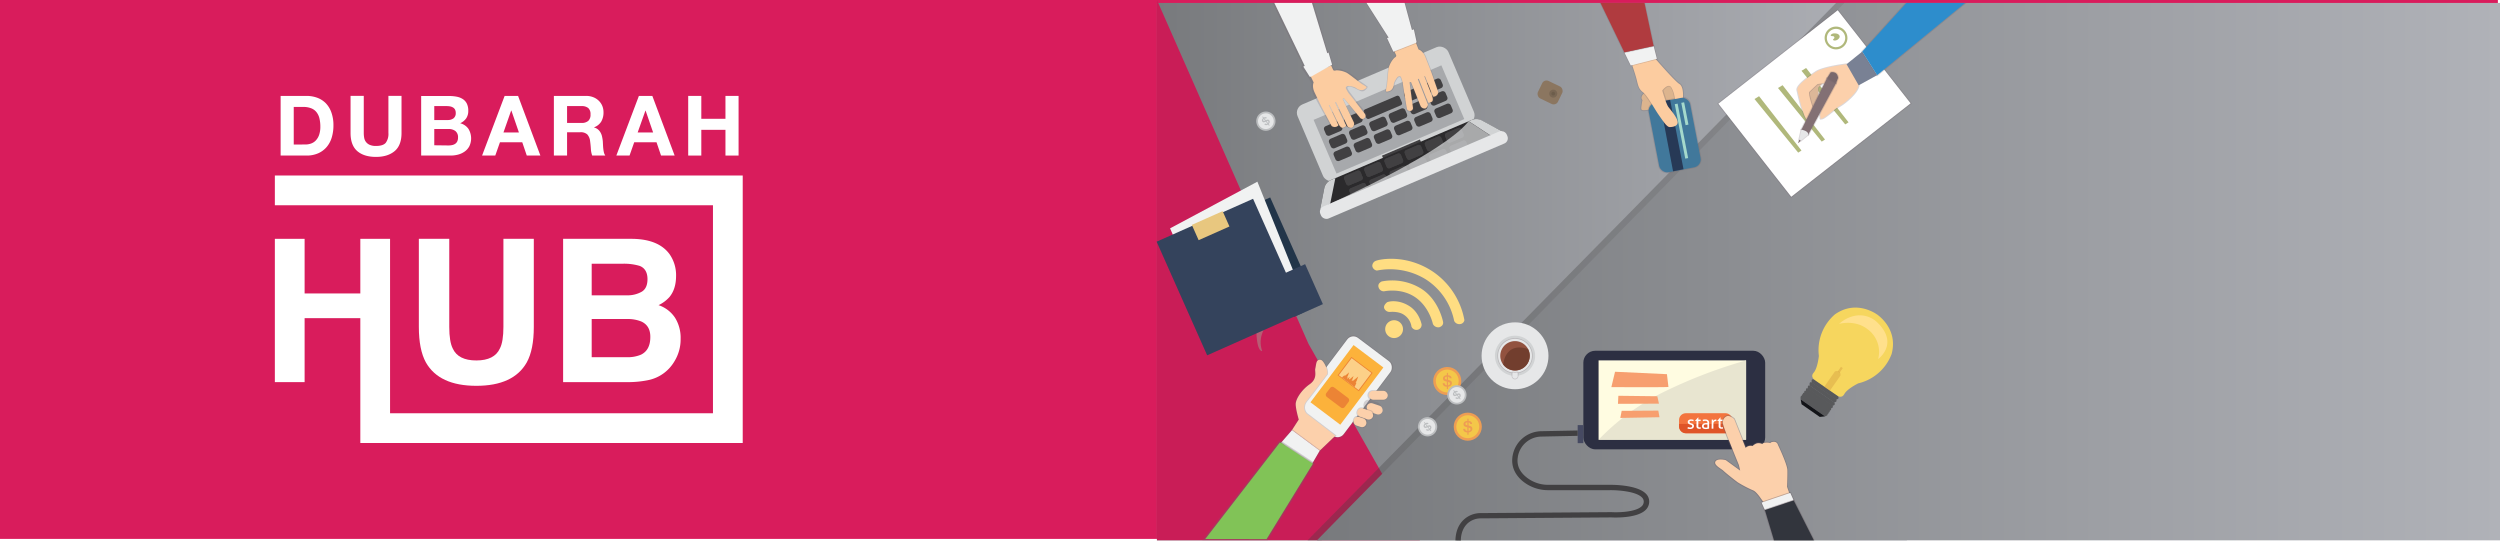 <svg xmlns="http://www.w3.org/2000/svg" xmlns:xlink="http://www.w3.org/1999/xlink" viewBox="0 0 1212.37 262.13"><defs><style>.cls-1{mask:url(#mask);filter:url(#luminosity-noclip-5);}.cls-14,.cls-16,.cls-19,.cls-2,.cls-20,.cls-26,.cls-28,.cls-30,.cls-31,.cls-33,.cls-4,.cls-44,.cls-45,.cls-47,.cls-48,.cls-49,.cls-50,.cls-52,.cls-53,.cls-54,.cls-55,.cls-56,.cls-57,.cls-58,.cls-59,.cls-6,.cls-60,.cls-64,.cls-67,.cls-72,.cls-74,.cls-75,.cls-76,.cls-8,.cls-80,.cls-82,.cls-83,.cls-87,.cls-88,.cls-92,.cls-93,.cls-95,.cls-96,.cls-99{mix-blend-mode:multiply;}.cls-2{fill:url(#linear-gradient);}.cls-3{mask:url(#mask-2);filter:url(#luminosity-noclip-6);}.cls-4{fill:url(#linear-gradient-2);}.cls-5{mask:url(#mask-3);filter:url(#luminosity-noclip-7);}.cls-6{fill:url(#linear-gradient-3);}.cls-7{mask:url(#mask-4);filter:url(#luminosity-noclip-8);}.cls-8{fill:url(#linear-gradient-4);}.cls-9{isolation:isolate;}.cls-10{fill:#d91c5c;}.cls-11{fill:#fff;}.cls-12{fill:url(#linear-gradient-5);}.cls-13{fill:#c91d57;}.cls-14,.cls-68{fill:#414042;}.cls-14{opacity:0.33;}.cls-15{fill:url(#linear-gradient-6);}.cls-16{fill:#a69c8f;opacity:0.51;}.cls-17{fill:#a69580;opacity:0.58;}.cls-18{mask:url(#mask-5);}.cls-19,.cls-26,.cls-28,.cls-30{opacity:0.53;}.cls-19{fill:url(#linear-gradient-7);}.cls-20,.cls-31,.cls-33,.cls-44,.cls-45,.cls-47,.cls-48,.cls-49,.cls-50,.cls-52,.cls-53,.cls-54,.cls-55,.cls-56,.cls-57,.cls-58,.cls-59,.cls-60,.cls-64,.cls-67,.cls-72,.cls-74,.cls-75,.cls-76,.cls-80,.cls-82,.cls-83,.cls-87,.cls-88,.cls-92,.cls-93,.cls-95,.cls-96,.cls-99{opacity:0.25;}.cls-20{fill:url(#linear-gradient-8);}.cls-21{fill:#f1f2f2;}.cls-22{fill:#fcb23b;}.cls-23{fill:#ec8435;}.cls-24{fill:#fcd088;}.cls-25{mask:url(#mask-6);}.cls-26{fill:url(#linear-gradient-9);}.cls-27{mask:url(#mask-7);}.cls-28{fill:url(#linear-gradient-10);}.cls-29{mask:url(#mask-8);}.cls-30{fill:url(#linear-gradient-11);}.cls-31{fill:url(#linear-gradient-12);}.cls-32{fill:#b0b87b;}.cls-33{fill:url(#linear-gradient-13);}.cls-34{fill:#dcb798;}.cls-35{fill:#2c2f42;}.cls-36{fill:#fffce1;}.cls-37{fill:#f79f6f;}.cls-38{fill:#e8e5d0;}.cls-39{fill:#f3743e;}.cls-40{fill:#df5427;}.cls-41{fill:#223549;}.cls-42{fill:#34435c;}.cls-43{fill:#e8c77f;}.cls-44{fill:url(#linear-gradient-14);}.cls-45{fill:url(#linear-gradient-15);}.cls-46{fill:#fcd0ab;}.cls-47{fill:url(#linear-gradient-16);}.cls-48{fill:url(#linear-gradient-17);}.cls-49{fill:url(#linear-gradient-18);}.cls-50{fill:url(#linear-gradient-19);}.cls-51{fill:#32353d;}.cls-52{fill:url(#linear-gradient-20);}.cls-53{fill:url(#linear-gradient-21);}.cls-54{fill:url(#linear-gradient-22);}.cls-55{fill:url(#linear-gradient-23);}.cls-56{fill:url(#linear-gradient-24);}.cls-57{fill:url(#linear-gradient-25);}.cls-58{fill:url(#linear-gradient-26);}.cls-59{fill:url(#linear-gradient-27);}.cls-60{fill:url(#linear-gradient-28);}.cls-61{fill:#81c357;}.cls-62,.cls-71{fill:#e6e7e8;}.cls-63{fill:#d1d3d4;}.cls-64{fill:url(#linear-gradient-29);}.cls-65{fill:#92523f;}.cls-66{fill:#723e2e;}.cls-67{fill:url(#linear-gradient-30);}.cls-69{fill:#2b2a2c;}.cls-70{fill:#a7a9ac;}.cls-71{opacity:0.67;mix-blend-mode:soft-light;}.cls-72{fill:url(#linear-gradient-31);}.cls-73{fill:#fccca0;}.cls-74{fill:url(#linear-gradient-32);}.cls-75{fill:url(#linear-gradient-33);}.cls-76{fill:url(#linear-gradient-34);}.cls-77{fill:#ee9d53;}.cls-78{fill:#f4c749;}.cls-79{fill:#bcbec0;}.cls-80{fill:url(#linear-gradient-35);}.cls-81{fill:#dcb48e;}.cls-82{fill:url(#linear-gradient-36);}.cls-83{fill:url(#linear-gradient-37);}.cls-84{fill:#41789b;}.cls-85{fill:#273956;}.cls-86{fill:#a5d9cc;}.cls-87{fill:url(#linear-gradient-38);}.cls-88{fill:url(#linear-gradient-39);}.cls-89{fill:#b03b3f;}.cls-90{fill:#ffdd82;}.cls-91{fill:#464a62;}.cls-92{fill:url(#linear-gradient-40);}.cls-93{fill:url(#linear-gradient-41);}.cls-94{fill:#837074;}.cls-95{fill:url(#linear-gradient-42);}.cls-96{fill:url(#linear-gradient-43);}.cls-97{fill:#79686c;}.cls-98{fill:#798194;}.cls-99{fill:url(#linear-gradient-44);}.cls-100{fill:#2d8dcc;}.cls-101{fill:#8b7660;}.cls-102{fill:#796754;}.cls-103{fill:#6d5d4b;}.cls-104{fill:#f6d65e;}.cls-105{fill:#58595b;}.cls-106{opacity:0.38;}.cls-107{fill:#d0953c;}.cls-108{fill:#131418;}.cls-109{fill:#ffe08c;}.cls-110{filter:url(#luminosity-noclip-4);}.cls-111{filter:url(#luminosity-noclip-3);}.cls-112{filter:url(#luminosity-noclip-2);}.cls-113{filter:url(#luminosity-noclip);}</style><filter id="luminosity-noclip" x="585.1" y="-8037.67" width="71.28" height="32766" filterUnits="userSpaceOnUse" color-interpolation-filters="sRGB"><feFlood flood-color="#fff" result="bg"/><feBlend in="SourceGraphic" in2="bg"/></filter><mask id="mask" x="585.1" y="-8037.67" width="71.28" height="32766" maskUnits="userSpaceOnUse"><g class="cls-113"/></mask><linearGradient id="linear-gradient" x1="627.24" y1="178.99" x2="618.68" y2="160.06" gradientUnits="userSpaceOnUse"><stop offset="0"/><stop offset="1" stop-color="#fff"/></linearGradient><filter id="luminosity-noclip-2" x="767.84" y="-8037.67" width="105.55" height="32766" filterUnits="userSpaceOnUse" color-interpolation-filters="sRGB"><feFlood flood-color="#fff" result="bg"/><feBlend in="SourceGraphic" in2="bg"/></filter><mask id="mask-2" x="767.84" y="-8037.67" width="105.55" height="32766" maskUnits="userSpaceOnUse"><g class="cls-112"/></mask><linearGradient id="linear-gradient-2" x1="821.9" y1="233.17" x2="812.62" y2="187.38" xlink:href="#linear-gradient"/><filter id="luminosity-noclip-3" x="645.99" y="-8037.67" width="96.16" height="32766" filterUnits="userSpaceOnUse" color-interpolation-filters="sRGB"><feFlood flood-color="#fff" result="bg"/><feBlend in="SourceGraphic" in2="bg"/></filter><mask id="mask-3" x="645.99" y="-8037.67" width="96.16" height="32766" maskUnits="userSpaceOnUse"><g class="cls-111"/></mask><linearGradient id="linear-gradient-3" x1="697.29" y1="112.03" x2="677.6" y2="62.51" xlink:href="#linear-gradient"/><filter id="luminosity-noclip-4" x="722.65" y="-8037.67" width="40.15" height="32766" filterUnits="userSpaceOnUse" color-interpolation-filters="sRGB"><feFlood flood-color="#fff" result="bg"/><feBlend in="SourceGraphic" in2="bg"/></filter><mask id="mask-4" x="722.65" y="-8037.67" width="40.15" height="32766" maskUnits="userSpaceOnUse"><g class="cls-110"/></mask><linearGradient id="linear-gradient-4" x1="749.22" y1="197.27" x2="739.33" y2="175.39" xlink:href="#linear-gradient"/><linearGradient id="linear-gradient-5" x1="561.05" y1="131.72" x2="924.76" y2="131.72" gradientUnits="userSpaceOnUse"><stop offset="0" stop-color="#787a7d"/><stop offset="1" stop-color="#b0b2b8"/></linearGradient><linearGradient id="linear-gradient-6" x1="638.64" y1="131.72" x2="1212.37" y2="131.72" xlink:href="#linear-gradient-5"/><filter id="luminosity-noclip-5" x="585.1" y="147.27" width="71.28" height="36.31" filterUnits="userSpaceOnUse" color-interpolation-filters="sRGB"><feFlood flood-color="#fff" result="bg"/><feBlend in="SourceGraphic" in2="bg"/></filter><mask id="mask-5" x="585.1" y="147.27" width="71.28" height="36.31" maskUnits="userSpaceOnUse"><g class="cls-1"><polygon class="cls-2" points="585.1 172.21 611.81 183.58 656.38 157.03 641.2 147.27 585.1 172.21"/></g></mask><linearGradient id="linear-gradient-7" x1="627.24" y1="178.99" x2="618.68" y2="160.06" gradientUnits="userSpaceOnUse"><stop offset="0" stop-color="#71636d"/><stop offset="1" stop-color="#6c5e65"/></linearGradient><linearGradient id="linear-gradient-8" x1="629.38" y1="187.57" x2="675.61" y2="187.57" xlink:href="#linear-gradient-7"/><filter id="luminosity-noclip-6" x="767.84" y="210.89" width="105.55" height="30.3" filterUnits="userSpaceOnUse" color-interpolation-filters="sRGB"><feFlood flood-color="#fff" result="bg"/><feBlend in="SourceGraphic" in2="bg"/></filter><mask id="mask-6" x="767.84" y="210.89" width="105.55" height="30.3" maskUnits="userSpaceOnUse"><g class="cls-3"><polygon class="cls-4" points="767.84 213.74 792.02 241.19 873.4 240.03 852.84 210.89 767.84 213.74"/></g></mask><linearGradient id="linear-gradient-9" x1="821.9" y1="233.17" x2="812.62" y2="187.38" xlink:href="#linear-gradient-7"/><filter id="luminosity-noclip-7" x="645.99" y="55.31" width="96.16" height="73.81" filterUnits="userSpaceOnUse" color-interpolation-filters="sRGB"><feFlood flood-color="#fff" result="bg"/><feBlend in="SourceGraphic" in2="bg"/></filter><mask id="mask-7" x="645.99" y="55.31" width="96.16" height="73.81" maskUnits="userSpaceOnUse"><g class="cls-5"><polygon class="cls-6" points="645.99 100.74 652.59 129.12 742.14 95.33 706.91 55.31 645.99 100.74"/></g></mask><linearGradient id="linear-gradient-10" x1="697.29" y1="112.03" x2="677.6" y2="62.51" xlink:href="#linear-gradient-7"/><filter id="luminosity-noclip-8" x="722.65" y="167.08" width="40.15" height="31.76" filterUnits="userSpaceOnUse" color-interpolation-filters="sRGB"><feFlood flood-color="#fff" result="bg"/><feBlend in="SourceGraphic" in2="bg"/></filter><mask id="mask-8" x="722.65" y="167.08" width="40.15" height="31.76" maskUnits="userSpaceOnUse"><g class="cls-7"><polygon class="cls-8" points="722.65 183.38 739.64 198.84 762.8 182.41 749.98 167.08 722.65 183.38"/></g></mask><linearGradient id="linear-gradient-11" x1="749.22" y1="197.27" x2="739.33" y2="175.39" xlink:href="#linear-gradient-7"/><linearGradient id="linear-gradient-12" x1="832.7" y1="50.21" x2="927.13" y2="50.21" gradientTransform="translate(1541.79 632.18) rotate(-141.94)" xlink:href="#linear-gradient-7"/><linearGradient id="linear-gradient-13" x1="875.41" y1="47.04" x2="884.57" y2="47.04" xlink:href="#linear-gradient-7"/><linearGradient id="linear-gradient-14" x1="831.29" y1="223.26" x2="868.63" y2="223.26" xlink:href="#linear-gradient-7"/><linearGradient id="linear-gradient-15" x1="831.21" y1="223.27" x2="868.74" y2="223.27" xlink:href="#linear-gradient-7"/><linearGradient id="linear-gradient-16" x1="853.8" y1="243.2" x2="870.33" y2="243.2" xlink:href="#linear-gradient-7"/><linearGradient id="linear-gradient-17" x1="853.68" y1="243.2" x2="870.45" y2="243.2" xlink:href="#linear-gradient-7"/><linearGradient id="linear-gradient-18" x1="855.47" y1="252.16" x2="880.02" y2="252.16" xlink:href="#linear-gradient-7"/><linearGradient id="linear-gradient-19" x1="855.36" y1="252.11" x2="880.02" y2="252.11" xlink:href="#linear-gradient-7"/><linearGradient id="linear-gradient-20" x1="626.11" y1="196.54" x2="648.15" y2="196.54" xlink:href="#linear-gradient-7"/><linearGradient id="linear-gradient-21" x1="663.45" y1="191.68" x2="673.35" y2="191.68" xlink:href="#linear-gradient-7"/><linearGradient id="linear-gradient-22" x1="661.19" y1="196.97" x2="669.75" y2="196.97" xlink:href="#linear-gradient-7"/><linearGradient id="linear-gradient-23" x1="657.78" y1="200.68" x2="666.34" y2="200.68" xlink:href="#linear-gradient-7"/><linearGradient id="linear-gradient-24" x1="655.94" y1="204.61" x2="663.11" y2="204.61" xlink:href="#linear-gradient-7"/><linearGradient id="linear-gradient-25" x1="620.74" y1="217.36" x2="640.47" y2="217.36" xlink:href="#linear-gradient-7"/><linearGradient id="linear-gradient-26" x1="629.75" y1="31.57" x2="619.77" y2="-17.74" xlink:href="#linear-gradient-7"/><linearGradient id="linear-gradient-27" x1="582.99" y1="237.98" x2="637.74" y2="237.98" xlink:href="#linear-gradient-7"/><linearGradient id="linear-gradient-28" x1="583.77" y1="238.08" x2="637.15" y2="238.08" xlink:href="#linear-gradient-7"/><linearGradient id="linear-gradient-29" x1="726.15" y1="172.54" x2="743.28" y2="172.54" xlink:href="#linear-gradient-7"/><linearGradient id="linear-gradient-30" x1="733.05" y1="182.07" x2="736.37" y2="182.07" xlink:href="#linear-gradient-7"/><linearGradient id="linear-gradient-31" x1="649.65" y1="39.97" x2="637.09" y2="-22.05" xlink:href="#linear-gradient-7"/><linearGradient id="linear-gradient-32" x1="671.74" y1="36.97" x2="697.84" y2="36.97" xlink:href="#linear-gradient-7"/><linearGradient id="linear-gradient-33" x1="672.15" y1="19.66" x2="687.36" y2="19.66" xlink:href="#linear-gradient-7"/><linearGradient id="linear-gradient-34" x1="662.27" y1="10.68" x2="685.56" y2="10.68" xlink:href="#linear-gradient-7"/><linearGradient id="linear-gradient-35" x1="795.48" y1="46.65" x2="814.37" y2="46.65" xlink:href="#linear-gradient-7"/><linearGradient id="linear-gradient-36" x1="789.81" y1="44.59" x2="816.62" y2="44.59" xlink:href="#linear-gradient-7"/><linearGradient id="linear-gradient-37" x1="799.07" y1="65.48" x2="825.19" y2="65.48" xlink:href="#linear-gradient-7"/><linearGradient id="linear-gradient-38" x1="787.22" y1="27.04" x2="803.92" y2="27.04" xlink:href="#linear-gradient-7"/><linearGradient id="linear-gradient-39" x1="775.75" y1="13.6" x2="802.33" y2="13.6" xlink:href="#linear-gradient-7"/><linearGradient id="linear-gradient-40" x1="871.13" y1="44.57" x2="901.87" y2="44.57" xlink:href="#linear-gradient-7"/><linearGradient id="linear-gradient-41" x1="873.08" y1="51.68" x2="890.88" y2="51.68" xlink:href="#linear-gradient-7"/><linearGradient id="linear-gradient-42" x1="872.01" y1="65.61" x2="877.36" y2="65.61" xlink:href="#linear-gradient-7"/><linearGradient id="linear-gradient-43" x1="885.43" y1="37.76" x2="891.83" y2="37.76" xlink:href="#linear-gradient-7"/><linearGradient id="linear-gradient-44" x1="902.54" y1="19.25" x2="953.72" y2="19.25" xlink:href="#linear-gradient-7"/></defs><title>Asset 2</title><g class="cls-9"><g id="Layer_2" data-name="Layer 2"><g id="Layer_1-2" data-name="Layer 1"><rect class="cls-10" width="1211.34" height="261.34"/><path class="cls-11" d="M324.64,144.06q3.21-3.87,3.22-10.23a17.73,17.73,0,0,0-3.19-10.61q-5.31-7.22-18-7.4H273.08v69.49h31.31a48.08,48.08,0,0,0,9.82-.94,19.13,19.13,0,0,0,12.77-9,20.34,20.34,0,0,0,3.09-11.08,18.42,18.42,0,0,0-2.7-10.18,15.48,15.48,0,0,0-8-6.13A16.69,16.69,0,0,0,324.64,144.06Zm-37.7-16.17h15.11a26.32,26.32,0,0,1,8.22,1.08c2.48,1,3.73,3.18,3.73,6.41,0,2.93-.94,5-2.83,6.11a13.92,13.92,0,0,1-7.34,1.72H286.94ZM310.84,172a16.46,16.46,0,0,1-7,1.22H286.94V154.71H304a17.57,17.57,0,0,1,6.94,1.18c3,1.35,4.43,3.84,4.43,7.45Q315.41,169.76,310.84,172Z"/><path class="cls-11" d="M203.12,115.82v42.71q0,11.08,3.43,17.26Q213,187.1,231,187.1t24.43-11.31q3.44-6.18,3.44-17.26V115.82H244.13V158.5q0,7.16-1.69,10.45Q239.8,174.8,231,174.8T219.56,169q-1.68-3.28-1.69-10.45V115.82Z"/><polygon class="cls-11" points="133.29 85.11 133.29 99.54 345.75 99.54 345.75 200.41 189.16 200.41 189.16 115.82 174.74 115.82 174.74 142.31 147.72 142.31 147.72 115.82 133.29 115.82 133.29 185.31 147.72 185.31 147.72 154.29 174.74 154.29 174.74 201.78 174.74 201.78 174.74 214.83 345.75 214.83 360.18 214.83 360.18 99.54 360.18 90.13 360.18 85.11 133.29 85.11"/><path class="cls-11" d="M154.34,74.32a11.45,11.45,0,0,0,4.1-3.06,12.78,12.78,0,0,0,2.45-4.62,20,20,0,0,0,.81-5.83,18.08,18.08,0,0,0-1-6.28A12.45,12.45,0,0,0,158,50.07a11.35,11.35,0,0,0-4.17-2.67,15,15,0,0,0-5.21-.89H136.09V75.44h12.48A13.72,13.72,0,0,0,154.34,74.32Zm-11.89-4.23V51.86H147a10.19,10.19,0,0,1,3.95.67,6,6,0,0,1,2.57,1.92,7.8,7.8,0,0,1,1.4,3,17,17,0,0,1,.43,4,12,12,0,0,1-.61,4,7.45,7.45,0,0,1-1.62,2.69,5.86,5.86,0,0,1-2.31,1.48,8.15,8.15,0,0,1-2.68.45Z"/><path class="cls-11" d="M182.36,76.09c3.86,0,6.89-1,9.08-2.86s3.28-4.82,3.28-8.73v-18h-6.36v18a7.2,7.2,0,0,1-1.3,4.76q-1.29,1.51-4.7,1.52a7.26,7.26,0,0,1-3.1-.55,4.5,4.5,0,0,1-2.65-3.42,12.72,12.72,0,0,1-.2-2.31v-18H170v18q0,5.91,3.23,8.75C175.41,75.14,178.45,76.09,182.36,76.09Z"/><path class="cls-11" d="M222.05,75a9.94,9.94,0,0,0,3.28-1.5,7.32,7.32,0,0,0,2.29-2.61,8.84,8.84,0,0,0-.47-8.43,6.9,6.9,0,0,0-4-2.69,7.19,7.19,0,0,0,2.94-2.39,6.37,6.37,0,0,0,1-3.65,7.81,7.81,0,0,0-.66-3.4,5.58,5.58,0,0,0-1.89-2.21,8.12,8.12,0,0,0-2.92-1.2,18.18,18.18,0,0,0-3.76-.36H204.24V75.44h14A14.54,14.54,0,0,0,222.05,75ZM210.6,51.45h6a9.72,9.72,0,0,1,1.64.14,4.31,4.31,0,0,1,1.4.51,2.69,2.69,0,0,1,1,1,3.4,3.4,0,0,1,.37,1.66,3.07,3.07,0,0,1-1.1,2.64,4.57,4.57,0,0,1-2.79.81H210.6Zm0,19V62.55h6.93a5.36,5.36,0,0,1,3.32,1,3.76,3.76,0,0,1,1.26,3.19,4.08,4.08,0,0,1-.38,1.86,3.05,3.05,0,0,1-1,1.15,4.19,4.19,0,0,1-1.5.61,8.53,8.53,0,0,1-1.78.18Z"/><path class="cls-11" d="M242.45,69h10.82l2.19,6.44h6.6L251.24,46.51h-6.52L233.78,75.44h6.4Zm5.43-15.36H248l3.65,10.61h-7.5Z"/><path class="cls-11" d="M275,64.13h6.36a4.69,4.69,0,0,1,3.44,1.06,5.78,5.78,0,0,1,1.38,3.32c.16,1.16.28,2.38.36,3.65a11.21,11.21,0,0,0,.65,3.28h6.36a4.48,4.48,0,0,1-.67-1.48,14.68,14.68,0,0,1-.32-1.84c-.07-.65-.11-1.29-.14-1.91s-.06-1.16-.08-1.62A18.32,18.32,0,0,0,292,66.4a6.79,6.79,0,0,0-.71-2,5.36,5.36,0,0,0-1.25-1.58,4.87,4.87,0,0,0-1.95-1v-.08a6.79,6.79,0,0,0,3.51-2.83,8.79,8.79,0,0,0,1.07-4.42,8.14,8.14,0,0,0-.58-3.1,7.5,7.5,0,0,0-1.71-2.53,7.87,7.87,0,0,0-2.67-1.72,9.3,9.3,0,0,0-3.51-.63h-15.6V75.44H275Zm0-12.68h7a4.92,4.92,0,0,1,3.28.95,3.87,3.87,0,0,1,1.09,3.06,4,4,0,0,1-1.09,3.16,4.81,4.81,0,0,1-3.28,1h-7Z"/><path class="cls-11" d="M307.56,69h10.82l2.19,6.44h6.6L316.35,46.51h-6.52L298.89,75.44h6.4ZM313,53.64h.08l3.65,10.61h-7.5Z"/><polygon class="cls-11" points="340.1 62.96 351.81 62.96 351.81 75.44 358.17 75.44 358.17 46.51 351.81 46.51 351.81 57.61 340.1 57.61 340.1 46.51 333.74 46.51 333.74 75.44 340.1 75.44 340.1 62.96"/><rect class="cls-12" x="561.05" y="1.41" width="363.71" height="260.63"/><path class="cls-13" d="M688.55,262H561.05V0l73.51,166.76.19.33,12.34,21.78v0l1.43,2.51,7,12.32L656.8,206h0Z"/><polygon class="cls-14" points="890.41 1.41 634.05 262.09 640.87 262.04 897.38 1.41 890.41 1.41"/><polygon class="cls-15" points="638.64 262.04 894.46 1.41 1212.37 1.41 1212.37 262.04 638.64 262.04"/><path class="cls-16" d="M615,139.11s-5.81,9.53-5.72,20.7,2.83,10.43,2.83,10.43a12.28,12.28,0,0,1,0-8.54c1.66-5.07,5.15-9.7,5.29-14.19A16.53,16.53,0,0,0,615,139.11Z"/><path class="cls-17" d="M581.5,138.78s-3.06,2.58-1.25,8.17,4.57,9,3.89,12.75c0,0,3.11-4.92,2.42-9.68S581.45,140.6,581.5,138.78Z"/><g class="cls-18"><polygon class="cls-19" points="585.1 172.21 611.81 183.58 656.38 157.03 641.2 147.27 585.1 172.21"/></g><path class="cls-20" d="M648.75,212.55a3.51,3.51,0,0,1-2.14-.71l-15.81-11.9a3.53,3.53,0,0,1-1.38-2.35,3.58,3.58,0,0,1,.68-2.65L653.39,164a3.56,3.56,0,0,1,2.85-1.42,3.52,3.52,0,0,1,2.14.72l15.81,11.9a3.56,3.56,0,0,1,.71,5l-23.29,30.95A3.61,3.61,0,0,1,648.75,212.55Z"/><rect class="cls-21" x="639.38" y="164.98" width="26.23" height="45.17" rx="3.71" ry="3.71" transform="translate(243.97 -354.69) rotate(36.97)"/><rect class="cls-22" x="644.16" y="169.27" width="18.09" height="34.74" transform="translate(243.55 -355.3) rotate(36.97)"/><rect class="cls-23" x="643.01" y="189.83" width="11.2" height="5.81" rx="1.28" ry="1.28" transform="translate(246.3 -351.31) rotate(36.97)"/><rect class="cls-23" x="651.58" y="174.95" width="11.14" height="12.89" transform="translate(117.03 597.35) rotate(-53.03)"/><rect class="cls-24" x="651.97" y="175.4" width="10.35" height="11.98" transform="translate(117.03 597.35) rotate(-53.03)"/><polygon class="cls-23" points="658.68 182.59 656.21 184.62 655.64 184.54 655.54 184.63 655.43 184.57 655.77 184.12 656.42 182.36 654.51 183.93 654.13 183.87 654.14 183.86 654.56 182.73 653.33 183.73 653.27 183.72 653.57 183.03 653.26 182.85 653.61 182.38 654.27 180.56 652.3 182.19 651.84 182.12 650.74 183.05 652.37 184.27 652.37 184.27 653.01 184.76 653.01 184.76 653.34 185 653.68 185.26 653.68 185.26 655.05 186.3 655.05 186.3 656.91 187.69 657.8 185.67 657.4 185.45 657.85 184.87 658.68 182.59"/><g class="cls-25"><polygon class="cls-26" points="767.84 213.74 792.02 241.19 873.4 240.03 852.84 210.89 767.84 213.74"/></g><g class="cls-27"><polygon class="cls-28" points="645.99 100.74 652.59 129.12 742.14 95.33 706.91 55.31 645.99 100.74"/></g><g class="cls-29"><polygon class="cls-30" points="722.65 183.38 739.64 198.84 762.8 182.41 749.98 167.08 722.65 183.38"/></g><rect class="cls-31" x="842.73" y="21.11" width="74.37" height="58.2" transform="translate(1603.7 -452.69) rotate(141.94)"/><rect class="cls-11" x="851.25" y="13.46" width="57.33" height="73.5" transform="translate(377.01 -673.57) rotate(51.94)"/><polygon class="cls-32" points="872.03 74.02 850.83 48.02 853.06 46.65 873.63 73 872.03 74.02"/><polygon class="cls-32" points="883.44 68.68 862.23 42.68 864.46 41.31 885.03 67.67 883.44 68.68"/><polygon class="cls-32" points="894.84 60.33 873.63 34.33 875.87 32.97 896.44 59.32 894.84 60.33"/><path class="cls-33" d="M879.86,55.34c-1.14,0-4-7.81-4.05-7.88-.44-1.23-.51-2.06-.24-2.52a.69.69,0,0,1,.17-.2,19.21,19.21,0,0,1,.91-3.84c.31-1,.49-1.43,1-1.43a1.07,1.07,0,0,1,.31.06,1.12,1.12,0,0,0,.41.07,2.63,2.63,0,0,0,1.17-.37,4.14,4.14,0,0,1,2-.5,5,5,0,0,1,2.83,1l.28.23-.24.27c-.31.35-1.86,2.1-2.18,2.33a8,8,0,0,0,0,2.06l.05,1.32a19.57,19.57,0,0,0,.35,2.76,8.06,8.06,0,0,1,.06,4,3.59,3.59,0,0,1-2.66,2.65Z"/><path class="cls-34" d="M879.89,55a3.28,3.28,0,0,0,2.38-2.41c.63-2.13-.32-3.92-.43-6.67s-.2-3.44.1-3.67S884.07,40,884.07,40a4.22,4.22,0,0,0-4.4-.42c-2.32,1.23-1.91-.91-2.7,1.47a18.64,18.64,0,0,0-.9,3.94s-.74.12.07,2.39S879.33,55.18,879.89,55Z"/><rect class="cls-35" x="767.84" y="170.1" width="88.18" height="47.8" rx="5.77" ry="5.77"/><rect class="cls-36" x="775.23" y="174.77" width="71.53" height="38.47"/><path class="cls-37" d="M781.42,187.74s27.68.13,27.69-.09-.73-6.19-.73-6.19l-25.17-1.18Z"/><path class="cls-38" d="M775.23,213.24a114.74,114.74,0,0,1,31.27-23,237.4,237.4,0,0,1,40.26-15.45v38.47Z"/><polygon class="cls-37" points="784.82 191.93 784.63 195.84 804.5 195.75 803.72 192.16 784.82 191.93"/><polygon class="cls-37" points="786.43 199.23 785.76 202.68 804.77 202.33 804.19 199.12 786.43 199.23"/><rect class="cls-39" x="814.25" y="200.39" width="25.91" height="9.7" rx="3.29" ry="3.29"/><path class="cls-40" d="M840.17,205.6v1.2a3.29,3.29,0,0,1-3.29,3.3H817.55a3.3,3.3,0,0,1-3.3-3.3v-1.2Z"/><path class="cls-11" d="M818.55,207.09a2.63,2.63,0,0,0,.52.15,2.57,2.57,0,0,0,.55.06,2.33,2.33,0,0,0,.38,0,1.34,1.34,0,0,0,.32-.13.63.63,0,0,0,.21-.22.45.45,0,0,0,.09-.28.58.58,0,0,0-.07-.28.52.52,0,0,0-.17-.19,1,1,0,0,0-.25-.13l-.31-.11-.3-.11a2.16,2.16,0,0,1-.8-.47,1,1,0,0,1-.25-.7,1.16,1.16,0,0,1,.41-.93,1.9,1.9,0,0,1,1.23-.35,3,3,0,0,1,.67.07,3.47,3.47,0,0,1,.56.15,2,2,0,0,1-.06.34,2,2,0,0,1-.12.32l-.45-.13a2.62,2.62,0,0,0-.57-.07,1.25,1.25,0,0,0-.56.12.38.38,0,0,0-.25.39.49.49,0,0,0,.06.25.55.55,0,0,0,.16.18,1.36,1.36,0,0,0,.24.13l.29.1.38.13a2.27,2.27,0,0,1,.39.16,1.34,1.34,0,0,1,.32.24,1.23,1.23,0,0,1,.22.35,1.34,1.34,0,0,1,.08.48,1.28,1.28,0,0,1-.13.59,1.44,1.44,0,0,1-.37.45,1.6,1.6,0,0,1-.57.28,2.45,2.45,0,0,1-.74.11,3.91,3.91,0,0,1-.73-.06,4.91,4.91,0,0,1-.58-.15,2.49,2.49,0,0,1,.08-.35C818.46,207.32,818.51,207.21,818.55,207.09Z"/><path class="cls-11" d="M822.72,204.15h-.67l0-.12,1.49-1.66h.07v1.1h1.12a1.51,1.51,0,0,1,0,.32V204l0,.18h-1.12v2a4.51,4.51,0,0,0,0,.58.86.86,0,0,0,.1.33.33.33,0,0,0,.2.15,1,1,0,0,0,.32,0,1.18,1.18,0,0,0,.27,0l.23-.05a1.55,1.55,0,0,1,.08.36c0,.12,0,.22,0,.32a1.93,1.93,0,0,1-.36.06,2.68,2.68,0,0,1-.41,0,1.44,1.44,0,0,1-1-.3,1.26,1.26,0,0,1-.35-1Z"/><path class="cls-11" d="M828,205a.85.85,0,0,0-.26-.71,1.22,1.22,0,0,0-.75-.2,3.45,3.45,0,0,0-.57.05l-.51.12a1.32,1.32,0,0,1-.17-.68,5.65,5.65,0,0,1,.65-.15,5.59,5.59,0,0,1,.68,0,1.91,1.91,0,0,1,1.32.4,1.58,1.58,0,0,1,.45,1.25v2.77c-.21.05-.45.1-.74.14a5.14,5.14,0,0,1-.88.08,3.48,3.48,0,0,1-.76-.08,1.62,1.62,0,0,1-.58-.25,1.14,1.14,0,0,1-.37-.44,1.57,1.57,0,0,1-.13-.65,1.38,1.38,0,0,1,.15-.65,1.42,1.42,0,0,1,.41-.47,1.93,1.93,0,0,1,.6-.27,2.71,2.71,0,0,1,.71-.09h.45l.3,0Zm0,.83-.33,0-.34,0a1.4,1.4,0,0,0-.81.2.67.67,0,0,0-.28.6.78.78,0,0,0,.09.41.66.66,0,0,0,.24.23.8.8,0,0,0,.31.09l.33,0,.41,0,.38-.07Z"/><path class="cls-11" d="M830.11,203.47a1.13,1.13,0,0,1,.18,0h.37l.18,0c0,.08,0,.2,0,.34s0,.26,0,.35a1.75,1.75,0,0,1,.48-.5,1.25,1.25,0,0,1,.77-.22h.14l.12,0a.76.76,0,0,1,0,.16,1.09,1.09,0,0,1,0,.18,1.7,1.7,0,0,1,0,.22l0,.21h-.26a1.63,1.63,0,0,0-.45.06.89.89,0,0,0-.38.23,1.23,1.23,0,0,0-.27.45,2.46,2.46,0,0,0-.09.73v2.2a1.46,1.46,0,0,1-.22,0h-.42a1.46,1.46,0,0,1-.22,0Z"/><path class="cls-11" d="M833.49,204.15h-.68l0-.12,1.48-1.66h.07v1.1h1.12a1,1,0,0,1,0,.32,1,1,0,0,1,0,.18.57.57,0,0,1,0,.18h-1.12v2a4.51,4.51,0,0,0,0,.58.85.85,0,0,0,.11.33.3.3,0,0,0,.2.15.9.9,0,0,0,.31,0,1.27,1.27,0,0,0,.28,0l.23-.05a1.53,1.53,0,0,1,.07.36c0,.12,0,.22,0,.32a2.2,2.2,0,0,1-.37.06,2.55,2.55,0,0,1-.4,0,1.43,1.43,0,0,1-1-.3,1.23,1.23,0,0,1-.35-1Z"/><polygon class="cls-41" points="631.33 130.29 615.98 95.75 607.47 99.54 623.65 138.34 630.81 137.06 631.33 130.29"/><path class="cls-21" d="M569.43,115.38l-2-4.64L609.76,88.1,630,138.35Z"/><rect class="cls-42" x="570.96" y="104.25" width="51.18" height="60.32" transform="translate(-3.17 253.89) rotate(-23.97)"/><rect class="cls-42" x="622.65" y="130.22" width="15.22" height="21.22" transform="translate(-2.87 268.14) rotate(-23.96)"/><rect class="cls-43" x="578.93" y="105.43" width="16.35" height="8.12" transform="translate(6.14 247.91) rotate(-23.97)"/><path class="cls-44" d="M855.52,244.9a21.26,21.26,0,0,0-1.35-2.14l-.44-.61c-.81-1.15-2.31-3.28-3.56-3.9l-1.41-.67a43.74,43.74,0,0,1-6.31-3.4,87,87,0,0,1-7.07-5.69,8.51,8.51,0,0,0-1.11-.81c-1.56-1.07-3.7-2.52-2.74-4.06.46-.76,1.42-1.14,2.83-1.14a10.65,10.65,0,0,1,2.56.34H837l6.32,4.58-.43-1.84c-.27-.64-7-17-7.68-19.79a3.64,3.64,0,0,1,1.89-4.2,1.88,1.88,0,0,1,.88-.21c1.5,0,3.16,1.59,3.22,1.65l.06.06,5.43,13.53a3.89,3.89,0,0,1,2.28-.74,3.45,3.45,0,0,1,.85.1,5.92,5.92,0,0,1,2.09-1.26,2.71,2.71,0,0,1,.88-.14,4.82,4.82,0,0,1,1.71.36,1.93,1.93,0,0,1,1-.5,6,6,0,0,1,1.29-.13,7.54,7.54,0,0,1,1.56.17,1.87,1.87,0,0,1,1.16-.5,4,4,0,0,1,.66-.06,2.24,2.24,0,0,1,2.3,1.7c.36.75,4.54,9.5,4.62,12.38.07,2.71-.13,7.42-.16,8l1.71,4.88-13,4.24Z"/><path class="cls-45" d="M855.44,244.94a20.79,20.79,0,0,0-1.33-2.13c-.11-.13-.26-.35-.45-.61-.75-1.06-2.3-3.26-3.53-3.87-.37-.19-.85-.41-1.4-.67a43.49,43.49,0,0,1-6.33-3.41,89.5,89.5,0,0,1-7.09-5.7,8.87,8.87,0,0,0-1.08-.8c-1.51-1-3.78-2.56-2.78-4.18q.74-1.17,2.91-1.17a11.72,11.72,0,0,1,2.58.33l.08,0,6.15,4.46-.38-1.62c-.26-.63-7-17-7.67-19.79a3.68,3.68,0,0,1,1.94-4.3,1.85,1.85,0,0,1,.91-.21c1.53,0,3.21,1.6,3.29,1.67l.06.07,5.4,13.44a4,4,0,0,1,2.24-.69,4.18,4.18,0,0,1,.83.09,5.93,5.93,0,0,1,2.08-1.24,2.63,2.63,0,0,1,.91-.14,5.19,5.19,0,0,1,1.69.33,2.21,2.21,0,0,1,1-.48,7,7,0,0,1,1.31-.13,6.9,6.9,0,0,1,1.53.17,2,2,0,0,1,1.18-.49,3.32,3.32,0,0,1,.67-.07,2.32,2.32,0,0,1,2.38,1.76c.39.81,4.55,9.52,4.63,12.41.07,2.69-.13,7.34-.16,8l1.73,4.94-13.12,4.29Z"/><path class="cls-46" d="M846.53,217.17,841,203.27s-2.26-2.18-3.71-1.37a3.25,3.25,0,0,0-1.7,3.8c.65,2.75,7.68,19.8,7.68,19.8l.64,2.74-7-5.09s-4-1.05-5,.65,2.91,3.55,3.8,4.44,4.77,4,7,5.66a59.6,59.6,0,0,0,7.68,4c1.61.81,3.55,3.88,4.12,4.61a22.6,22.6,0,0,1,1.37,2.18l12.37-4-1.62-4.61s.24-5.17.16-8.08-4.6-12.28-4.6-12.28-.33-1.79-2.57-1.41c-1.17.21-1,.58-1,.58a6.56,6.56,0,0,0-3-.12,1.44,1.44,0,0,0-1,.57A4,4,0,0,0,852,215a5.24,5.24,0,0,0-2.09,1.31A3.54,3.54,0,0,0,846.53,217.17Z"/><polygon class="cls-47" points="853.8 243.53 854.96 243.13 868.37 238.59 870.33 242.92 855.71 247.81 853.8 243.53"/><polygon class="cls-48" points="853.68 243.49 854.93 243.05 868.42 238.48 870.45 242.97 855.66 247.91 853.68 243.49"/><polygon class="cls-21" points="855.07 243.46 868.19 239.02 869.85 242.71 855.9 247.38 854.27 243.74 855.07 243.46"/><polygon class="cls-49" points="859.93 262.04 855.47 247.16 870.03 242.28 880.02 262.04 859.93 262.04"/><polygon class="cls-50" points="859.93 262.04 855.36 247.1 870.07 242.18 880.02 262.04 859.93 262.04"/><polygon class="cls-51" points="855.9 247.38 860.3 262.04 879.63 262.04 869.85 242.71 855.9 247.38"/><path class="cls-52" d="M626.11,208.65l3.38-5.23A36.8,36.8,0,0,1,628,196c0-2.8,3.1-7.24,6.91-9.92,2.88-2,2.7-4.31,2.58-6a5,5,0,0,1,0-1.34c.09-.38.15-.81.22-1.23a6.21,6.21,0,0,1,.82-2.76,1.79,1.79,0,0,1,1.41-.67,2.34,2.34,0,0,1,1.45.55c.83.67,3,4.23,2.58,6.73v.09l0,.07c-.07.09-7,9.42-9.85,12.92-2.64,3.24-.32,5.75-.22,5.86l14.27,10.92L640,219Z"/><path class="cls-46" d="M643.67,181.33c.36-2.35-1.71-5.8-2.46-6.41a1.65,1.65,0,0,0-2.37.07c-.61.75-.68,2.54-1,3.85s1.25,4.72-2.72,7.51-6.76,7.17-6.76,9.64,1.48,7.48,1.48,7.48l-3.29,5.1,13.43,10,7.6-7.27-14-10.7s-2.67-2.79.2-6.32S643.67,181.33,643.67,181.33Z"/><path class="cls-53" d="M666,194.2a2.52,2.52,0,1,1,0-5h4.86a2.52,2.52,0,0,1,0,5Z"/><rect class="cls-46" x="663.8" y="189.51" width="9.2" height="4.34" rx="2.17" ry="2.17"/><path class="cls-54" d="M667.28,200.11a2.11,2.11,0,0,1-.75-.13l-3.72-1.25a2.34,2.34,0,0,1-1.37-1.19,2.37,2.37,0,0,1-.13-1.81l.1-.28a2.37,2.37,0,0,1,2.25-1.62,2.11,2.11,0,0,1,.75.13l3.72,1.25a2.34,2.34,0,0,1,1.37,1.19,2.37,2.37,0,0,1,.12,1.81l-.09.28A2.38,2.38,0,0,1,667.28,200.11Z"/><rect class="cls-46" x="661.48" y="194.8" width="7.97" height="4.34" rx="2.17" ry="2.17" transform="matrix(0.95, 0.32, -0.32, 0.95, 97.48, -201.82)"/><path class="cls-55" d="M663.86,203.82a2.45,2.45,0,0,1-.75-.12l-3.72-1.25a2.4,2.4,0,0,1-1.36-1.2,2.37,2.37,0,0,1-.13-1.81l.1-.28a2.36,2.36,0,0,1,2.25-1.61,2.4,2.4,0,0,1,.75.12l3.72,1.25a2.36,2.36,0,0,1,1.49,3l-.09.28A2.38,2.38,0,0,1,663.86,203.82Z"/><rect class="cls-46" x="658.07" y="198.51" width="7.97" height="4.34" rx="2.17" ry="2.17" transform="translate(98.49 -200.54) rotate(18.59)"/><path class="cls-56" d="M660.71,207.55a2.25,2.25,0,0,1-.68-.11l-2.61-.88a2.17,2.17,0,0,1-1.36-2.75l.22-.66a2.17,2.17,0,0,1,2.06-1.48,2.37,2.37,0,0,1,.69.11l2.6.88A2.18,2.18,0,0,1,663,205.4l-.23.67A2.16,2.16,0,0,1,660.71,207.55Z"/><rect class="cls-46" x="656.33" y="202.44" width="6.39" height="4.34" rx="2.09" ry="2.09" transform="translate(99.62 -199.54) rotate(18.59)"/><polygon class="cls-57" points="620.74 214.76 626.53 208.1 640.47 218.44 635.7 226.62 620.74 214.76"/><polygon class="cls-21" points="626.58 208.57 621.24 214.71 635.6 226.09 640.01 218.53 626.58 208.57"/><path class="cls-58" d="M617.12,1.41l14.44,29.93-.62,1.46L634.71,38,636,40.4c-.58,1.7.57,5.05,2,7.55l1.06.36.45-1s-1.94-9.43-3.19-11.16a43.69,43.69,0,0,1-2.44-3.9l-.22-2.06L618.74,1.41Z"/><polygon class="cls-59" points="582.99 262.04 620.18 213.93 621.48 213.93 637.74 224.63 614.77 262.04 582.99 262.04"/><polygon class="cls-60" points="583.77 261.75 620.4 214.36 621.35 214.36 637.15 224.76 614.4 261.8 583.77 261.75"/><polygon class="cls-61" points="621.24 214.71 620.57 214.71 584.48 261.4 614.21 261.45 636.68 224.87 621.24 214.71"/><circle class="cls-62" cx="734.71" cy="172.54" r="16.22" transform="translate(93.19 570.06) rotate(-45)"/><circle class="cls-63" cx="734.71" cy="172.54" r="9.75"/><path class="cls-64" d="M734.71,181.11a8.57,8.57,0,1,1,8.57-8.57A8.58,8.58,0,0,1,734.71,181.11Z"/><circle class="cls-62" cx="734.71" cy="172.54" r="8.22" transform="translate(93.19 570.06) rotate(-45)"/><path class="cls-65" d="M741.84,172.54a7.14,7.14,0,1,1-.82-3.3A7,7,0,0,1,741.84,172.54Z"/><path class="cls-66" d="M741.84,172.54A7.13,7.13,0,0,1,729,176.76h0s.67-11.18,12-7.51A7,7,0,0,1,741.84,172.54Z"/><path class="cls-67" d="M734.71,184a1.66,1.66,0,0,1-1.66-1.66V181c0-.69.46-.76.66-.76a2.54,2.54,0,0,1,.45.06,2.51,2.51,0,0,0,.55.07,2.6,2.6,0,0,0,.56-.07,2.32,2.32,0,0,1,.44-.06c.2,0,.66.07.66.76v1.35A1.66,1.66,0,0,1,734.71,184Z"/><path class="cls-62" d="M734.71,183.61h0a1.31,1.31,0,0,1-1.31-1.31V181c0-.73.59-.28,1.31-.28h0c.72,0,1.32-.45,1.32.28v1.35A1.32,1.32,0,0,1,734.71,183.61Z"/><rect class="cls-63" x="632.26" y="35.18" width="79.5" height="40.23" rx="4.38" ry="4.38" transform="translate(32.18 268.06) rotate(-23.1)"/><rect class="cls-68" x="669.83" y="71.51" width="19.99" height="2.22" transform="translate(26.01 272.51) rotate(-23.1)"/><path class="cls-69" d="M728.93,64l-.38.72-87.14,37.17-.46-.14-.75-.22,2-10.16a5.64,5.64,0,0,1,3.35-4.12l67.94-29a6,6,0,0,1,5.18.24l9.6,5.16Z"/><path class="cls-68" d="M662.34,89.45l.91,2.14L655.35,95l-.91-2.16a1.18,1.18,0,0,1,.63-1.54l5.73-2.43A1.16,1.16,0,0,1,662.34,89.45Z"/><path class="cls-68" d="M659.79,83.43l1,2.43a1.2,1.2,0,0,1-.62,1.55l-5.74,2.42a1.17,1.17,0,0,1-1.54-.62l-1-2.43a1.2,1.2,0,0,1,.63-1.55l5.74-2.43A1.18,1.18,0,0,1,659.79,83.43Z"/><path class="cls-68" d="M672.13,85.31l.9,2.11-7.89,3.37-.9-2.13a1.17,1.17,0,0,1,.61-1.55l5.74-2.43A1.18,1.18,0,0,1,672.13,85.31Z"/><path class="cls-68" d="M669.57,79.28l1,2.43a1.17,1.17,0,0,1-.62,1.54l-5.74,2.44a1.19,1.19,0,0,1-1.55-.63l-1-2.43a1.17,1.17,0,0,1,.62-1.54L668,78.65A1.17,1.17,0,0,1,669.57,79.28Z"/><path class="cls-68" d="M681.93,81.15l.88,2.1-7.89,3.36L674,84.5a1.18,1.18,0,0,1,.62-1.54l5.74-2.43A1.2,1.2,0,0,1,681.93,81.15Z"/><path class="cls-68" d="M679.37,75.13l1,2.43a1.17,1.17,0,0,1-.61,1.55L674,81.54a1.18,1.18,0,0,1-1.54-.63l-1-2.43a1.19,1.19,0,0,1,.62-1.55l5.74-2.42A1.18,1.18,0,0,1,679.37,75.13Z"/><path class="cls-68" d="M691.38,77.14l.89,2.08-7.9,3.36-.89-2.09a1.18,1.18,0,0,1,.63-1.54l5.74-2.43A1.17,1.17,0,0,1,691.38,77.14Z"/><path class="cls-68" d="M689.16,71l1,2.44a1.18,1.18,0,0,1-.63,1.54l-5.73,2.43a1.17,1.17,0,0,1-1.54-.63l-1-2.43a1.18,1.18,0,0,1,.63-1.54l5.73-2.44A1.19,1.19,0,0,1,689.16,71Z"/><path class="cls-68" d="M701.18,73l.86,2.06-7.89,3.36-.88-2.06a1.18,1.18,0,0,1,.63-1.54l5.73-2.44A1.2,1.2,0,0,1,701.18,73Z"/><path class="cls-68" d="M698.94,66.84l1,2.42a1.2,1.2,0,0,1-.62,1.55l-5.74,2.43a1.19,1.19,0,0,1-1.55-.63l-1-2.43a1.19,1.19,0,0,1,.63-1.55l5.73-2.42A1.17,1.17,0,0,1,698.94,66.84Z"/><path class="cls-68" d="M711,68.84l.86,2-7.9,3.37-.86-2a1.18,1.18,0,0,1,.63-1.54l5.73-2.42A1.18,1.18,0,0,1,711,68.84Z"/><path class="cls-68" d="M708.73,62.68l1,2.44a1.18,1.18,0,0,1-.62,1.54l-5.73,2.43a1.19,1.19,0,0,1-1.55-.62l-1-2.44a1.18,1.18,0,0,1,.62-1.54l5.74-2.44A1.18,1.18,0,0,1,708.73,62.68Z"/><rect class="cls-70" x="639.89" y="43.79" width="67.36" height="28.33" transform="translate(31.26 268.89) rotate(-23.1)"/><rect class="cls-68" x="642.23" y="59.88" width="8.58" height="5" rx="1.35" ry="1.35" transform="translate(27.36 258.62) rotate(-23.1)"/><rect class="cls-68" x="652.01" y="55.71" width="8.58" height="5" rx="1.35" ry="1.35" transform="translate(29.78 262.13) rotate(-23.1)"/><rect class="cls-68" x="661.21" y="49.59" width="18.86" height="5" rx="1.04" ry="1.04" transform="translate(33.32 267.26) rotate(-23.1)"/><rect class="cls-68" x="681.18" y="43.26" width="8.58" height="5" rx="1.35" ry="1.35" transform="translate(36.99 272.57) rotate(-23.1)"/><rect class="cls-68" x="690.96" y="39.09" width="8.58" height="5" rx="1.35" ry="1.35" transform="translate(39.42 276.08) rotate(-23.1)"/><rect class="cls-68" x="644.63" y="65.97" width="8.58" height="5" rx="1.35" ry="1.35" transform="translate(25.16 260.06) rotate(-23.1)"/><rect class="cls-68" x="654.41" y="61.8" width="8.58" height="5" rx="1.35" ry="1.35" transform="translate(27.58 263.56) rotate(-23.1)"/><rect class="cls-68" x="664.19" y="57.63" width="8.58" height="5" rx="1.35" ry="1.35" transform="translate(30 267.07) rotate(-23.1)"/><rect class="cls-68" x="673.65" y="53.59" width="8.58" height="5" rx="1.35" ry="1.35" transform="translate(32.34 270.44) rotate(-23.1)"/><rect class="cls-68" x="683.43" y="49.42" width="8.58" height="5" rx="1.35" ry="1.35" transform="translate(34.76 273.95) rotate(-23.1)"/><rect class="cls-68" x="693.2" y="45.25" width="8.58" height="5" rx="1.35" ry="1.35" transform="translate(37.18 277.45) rotate(-23.1)"/><rect class="cls-68" x="646.88" y="72.13" width="8.58" height="5" rx="1.35" ry="1.35" transform="translate(22.92 261.43) rotate(-23.1)"/><rect class="cls-68" x="656.66" y="67.96" width="8.58" height="5" rx="1.35" ry="1.35" transform="translate(25.34 264.93) rotate(-23.1)"/><rect class="cls-68" x="666.43" y="63.78" width="8.58" height="5" rx="1.35" ry="1.35" transform="translate(27.76 268.43) rotate(-23.1)"/><rect class="cls-68" x="676.21" y="59.61" width="8.58" height="5" rx="1.35" ry="1.35" transform="translate(30.19 271.94) rotate(-23.1)"/><rect class="cls-68" x="685.99" y="55.44" width="8.58" height="5" rx="1.35" ry="1.35" transform="translate(32.6 275.43) rotate(-23.1)"/><rect class="cls-68" x="695.77" y="51.27" width="8.58" height="5" rx="1.35" ry="1.35" transform="translate(35.02 278.95) rotate(-23.1)"/><path class="cls-68" d="M711,68.84l.86,2-7.9,3.37-.86-2a1.18,1.18,0,0,1,.63-1.54l5.73-2.42A1.18,1.18,0,0,1,711,68.84Z"/><path class="cls-68" d="M701.18,73l.86,2.06-7.89,3.36-.88-2.06a1.18,1.18,0,0,1,.63-1.54l5.73-2.44A1.2,1.2,0,0,1,701.18,73Z"/><path class="cls-68" d="M691.38,77.14l.89,2.08-7.9,3.36-.89-2.09a1.18,1.18,0,0,1,.63-1.54l5.74-2.43A1.17,1.17,0,0,1,691.38,77.14Z"/><path class="cls-68" d="M681.93,81.15l.88,2.1-7.89,3.36L674,84.5a1.18,1.18,0,0,1,.62-1.54l5.74-2.43A1.2,1.2,0,0,1,681.93,81.15Z"/><path class="cls-68" d="M672.13,85.31l.9,2.11-7.89,3.37-.9-2.13a1.17,1.17,0,0,1,.61-1.55l5.74-2.43A1.18,1.18,0,0,1,672.13,85.31Z"/><path class="cls-68" d="M662.34,89.45l.91,2.14L655.35,95l-.91-2.16a1.18,1.18,0,0,1,.63-1.54l5.73-2.43A1.16,1.16,0,0,1,662.34,89.45Z"/><path class="cls-68" d="M708.73,62.68l1,2.44a1.18,1.18,0,0,1-.62,1.54l-5.73,2.43a1.19,1.19,0,0,1-1.55-.62l-1-2.44a1.18,1.18,0,0,1,.62-1.54l5.74-2.44A1.18,1.18,0,0,1,708.73,62.68Z"/><path class="cls-68" d="M698.94,66.84l1,2.42a1.2,1.2,0,0,1-.62,1.55l-5.74,2.43a1.19,1.19,0,0,1-1.55-.63l-1-2.43a1.19,1.19,0,0,1,.63-1.55l5.73-2.42A1.17,1.17,0,0,1,698.94,66.84Z"/><path class="cls-68" d="M689.16,71l1,2.44a1.18,1.18,0,0,1-.63,1.54l-5.73,2.43a1.17,1.17,0,0,1-1.54-.63l-1-2.43a1.18,1.18,0,0,1,.63-1.54l5.73-2.44A1.19,1.19,0,0,1,689.16,71Z"/><path class="cls-68" d="M679.37,75.13l1,2.43a1.17,1.17,0,0,1-.61,1.55L674,81.54a1.18,1.18,0,0,1-1.54-.63l-1-2.43a1.19,1.19,0,0,1,.62-1.55l5.74-2.42A1.18,1.18,0,0,1,679.37,75.13Z"/><path class="cls-68" d="M669.57,79.28l1,2.43a1.17,1.17,0,0,1-.62,1.54l-5.74,2.44a1.19,1.19,0,0,1-1.55-.63l-1-2.43a1.17,1.17,0,0,1,.62-1.54L668,78.65A1.17,1.17,0,0,1,669.57,79.28Z"/><path class="cls-68" d="M659.79,83.43l1,2.43a1.2,1.2,0,0,1-.62,1.55l-5.74,2.42a1.17,1.17,0,0,1-1.54-.62l-1-2.43a1.2,1.2,0,0,1,.63-1.55l5.74-2.43A1.18,1.18,0,0,1,659.79,83.43Z"/><path class="cls-63" d="M647.58,86.38l-2.49,12.36-4.14,3-.75-.22,2-10.16a5.64,5.64,0,0,1,3.35-4.12Z"/><path class="cls-63" d="M728.31,63.65a10.69,10.69,0,0,1-.86,1.52,3.56,3.56,0,0,1-1.13,1.17,3.34,3.34,0,0,1-1.7,0,9.05,9.05,0,0,1-1.37-.38l-11-7.18,1.33-.57a6,6,0,0,1,5.18.24Z"/><rect class="cls-62" x="636.55" y="81.71" width="98.23" height="6.35" rx="2.74" ry="2.74" transform="translate(21.66 275.79) rotate(-23.1)"/><path class="cls-71" d="M645.09,98.74s54.72-24.29,67.11-39.92l11,7.18s-30,14-77.72,33.78Z"/><path class="cls-72" d="M637,1.41l6.85,23.68.59-.23,2.06,6.85L646,32l1.25,1.74h.43a5.28,5.28,0,0,1,2.81-.21A23.18,23.18,0,0,1,659,39s4.37,2.85,4.26,3.17-1.51,2.74-3.36,2-5.16-2.83-6.13-2c0,0-.71,0-.11,1.12s5.43,7.33,5.43,7.33,3.77,4.38,3.59,4.94-.17,2.7-2.07,2.41a3.78,3.78,0,0,1-1.25-.56s-7.53-9.64-7.62-9.64a2.19,2.19,0,0,0-.47.26l5.6,11.46a2.26,2.26,0,0,1-.31,1.89c-.54,1-1.67,1.14-2.9.42l-.25-.25-5.62-11.89-.21.1,5.26,11s.17.44-.08.66a2.86,2.86,0,0,1-2.36.66,3.59,3.59,0,0,1-1-1.1L644.67,51l-.22.06,4.66,9.59a1.33,1.33,0,0,1-.77.84,2.8,2.8,0,0,1-2.77-.29C644.86,60.5,638.1,48,638.1,48l.77-.44,3.48-13.1L635.16,1.75Z"/><path class="cls-73" d="M635.57,36.88,637.06,40s-1,1.77.48,4.89L641,52.08s4.71,8.87,4.77,9a2.53,2.53,0,0,0,2.31.37c.9-.47,1.07-.59.86-1L644.4,51l.32-.08,4.49,9.4s1.09,2,2.14,1.57,1.69-.76,1.26-1.33a8.27,8.27,0,0,1-.84-1.81l-4.34-9.08.44-.18,5.74,12s1.55.81,2.23.29a2.23,2.23,0,0,0,.7-2.43L651.1,48l.62-.41,8,9.69a1.43,1.43,0,0,0,1.86.08,1.64,1.64,0,0,0,.5-1.86s-7.48-9.75-7.85-10a17.75,17.75,0,0,1-1.57-2.7c-.06-.13-.06-.63.63-1s3.53.25,4.35.91,2.51,1.43,3.85.67,1.47-1,.79-1.5a18.31,18.31,0,0,0-1.75-1.06c-1.11-.71-5.78-4.56-7.39-5.5A11.55,11.55,0,0,0,648,34.1c-.41.12-1.22.35-1.49-.21s-1-2.18-1-2.18l-10.41,5Z"/><polygon class="cls-21" points="646 31.38 644.26 25.46 632.05 32.31 635.16 37.21 635.73 37.21 646 31.38"/><polygon class="cls-21" points="633.3 33.12 617.98 1.41 636.23 1.41 643.89 26.59 633.3 33.12"/><path class="cls-74" d="M683.72,54.16A2,2,0,0,1,682,53l0,0v0c-.48-2.86-2.07-12.2-2-12.68a19,19,0,0,0-.9-2.82h0a.62.62,0,0,0-.38-.1,1.55,1.55,0,0,0-.39.06c-.53.16-2,2.48-2,3.49s-.65,3.05-2.36,3.6a5.09,5.09,0,0,1-1.35.31.74.74,0,0,1-.56-.22,1.12,1.12,0,0,1-.18-.89,3.89,3.89,0,0,1,.17-1,9.83,9.83,0,0,0,.24-1.08c.1-.52.22-1.91.35-3.38.19-2.21.4-4.7.65-5.79A11.26,11.26,0,0,1,676,27.76c.41-.26.82-.55.71-.82-.23-.58-.93-2.17-.93-2.17l-.15-.33,11.73-4.66-.31,1,1.18,2.95c.55.2,2.2,1,3.32,3.83L694.46,35c1.13,3.26,3.29,9.44,3.36,9.61s-.17.93-.23,1.05A2.44,2.44,0,0,1,696.31,47a3.42,3.42,0,0,1-1.07.28.5.5,0,0,1-.17,0c.17.79.27,2-.66,2.45a4.34,4.34,0,0,1-1.51.48,1.11,1.11,0,0,1-.34-.06l.26.64,0,.11c-.06.19-.55,1.91-1.58,2.08a2.07,2.07,0,0,1-.35,0,2.54,2.54,0,0,1-2.29-1.38L684,40.14l-.13,0,1.63,12.15A1.74,1.74,0,0,1,684,54.13Z"/><path class="cls-73" d="M686.66,20.8,687.93,24s2,.45,3.26,3.67l2.94,7.41s3.31,9.48,3.36,9.61a2.51,2.51,0,0,1-1.29,1.94c-1,.34-1.17.39-1.35-.07L691,36.87l-.27.18,3.84,9.68s.76,2.18-.3,2.64-1.71.72-1.84,0a8.47,8.47,0,0,0-.75-1.85L688,38.18l-.43.21,4.91,12.38s-.46,1.69-1.3,1.83a2.24,2.24,0,0,1-2.26-1.13c-.29-.75-4.65-11.73-4.65-11.73l-.72.17,1.67,12.46a1.44,1.44,0,0,1-1.2,1.42,1.67,1.67,0,0,1-1.72-.9s-2.06-12.12-2-12.59a17.35,17.35,0,0,0-.92-3c-.05-.13-.41-.48-1.18-.24s-2.22,2.75-2.29,3.8-.66,2.82-2.12,3.28-1.72.42-1.64-.43a19.16,19.16,0,0,1,.4-2c.24-1.3.59-7.34,1-9.16a11.39,11.39,0,0,1,2.65-4.51c.36-.22,1.09-.66.86-1.24s-1-2.18-1-2.18l10.73-4.26Z"/><polygon class="cls-75" points="672.15 18.23 685.91 13.78 687.36 20.49 686.87 21.09 675.53 25.53 672.15 18.23"/><polygon class="cls-76" points="662.27 1.41 681.52 1.41 685.57 16.33 674.1 19.95 662.27 1.41"/><polygon class="cls-21" points="674.25 19.54 662.68 1.41 681.16 1.41 685.14 16.1 674.25 19.54"/><polygon class="cls-21" points="675.71 25.09 672.63 18.44 685.65 14.23 686.98 20.4 686.66 20.8 675.71 25.09"/><circle class="cls-77" cx="701.84" cy="184.77" r="6.81"/><circle class="cls-78" cx="701.84" cy="184.77" r="5.55"/><path class="cls-77" d="M701.92,187.57q-2.19,0-2.31-1.74h1c0,.66.45,1,1.34,1a2.09,2.09,0,0,0,.53-.06,1,1,0,0,0,.38-.18,1,1,0,0,0,.23-.27.82.82,0,0,0,.08-.35.71.71,0,0,0-.06-.31.58.58,0,0,0-.23-.2,3.09,3.09,0,0,0-.48-.18l-.79-.22-.83-.23a2.17,2.17,0,0,1-.57-.29,1,1,0,0,1-.32-.42,1.41,1.41,0,0,1-.11-.62,1.25,1.25,0,0,1,.14-.61,1.48,1.48,0,0,1,.4-.5,2.07,2.07,0,0,1,.63-.32,2.73,2.73,0,0,1,.83-.12c1.42,0,2.13.5,2.16,1.5H703q0-.75-1.14-.75a2,2,0,0,0-.44,0,1.18,1.18,0,0,0-.36.14.73.73,0,0,0-.24.22.62.62,0,0,0-.08.31.68.68,0,0,0,0,.26.42.42,0,0,0,.19.18,2.18,2.18,0,0,0,.44.18l.8.2a7.45,7.45,0,0,1,.85.25,2.1,2.1,0,0,1,.6.3,1.1,1.1,0,0,1,.35.45,1.49,1.49,0,0,1,.12.64,1.57,1.57,0,0,1-.15.68,1.64,1.64,0,0,1-.44.54,2.14,2.14,0,0,1-.67.36A3.15,3.15,0,0,1,701.92,187.57Z"/><path class="cls-77" d="M701.93,188.74h0a.31.31,0,0,1-.3-.31v-7.32a.31.31,0,0,1,.3-.31h0a.31.31,0,0,1,.31.31v7.32A.31.31,0,0,1,701.93,188.74Z"/><circle class="cls-77" cx="711.8" cy="206.92" r="6.81" transform="translate(62.16 563.92) rotate(-45)"/><path class="cls-78" d="M717.34,206.92a5.55,5.55,0,1,1-5.54-5.54A5.54,5.54,0,0,1,717.34,206.92Z"/><path class="cls-77" d="M711.88,209.73c-1.46,0-2.24-.58-2.32-1.74h1c0,.65.45,1,1.34,1a1.64,1.64,0,0,0,.52-.07,1.12,1.12,0,0,0,.38-.17.77.77,0,0,0,.23-.28.63.63,0,0,0,.08-.34.68.68,0,0,0-.06-.31.48.48,0,0,0-.23-.21,2.06,2.06,0,0,0-.47-.17l-.8-.22c-.31-.08-.59-.16-.82-.24a1.89,1.89,0,0,1-.57-.28,1,1,0,0,1-.33-.42,1.6,1.6,0,0,1-.1-.63,1.3,1.3,0,0,1,.14-.61,1.33,1.33,0,0,1,.4-.49,1.88,1.88,0,0,1,.63-.33,3,3,0,0,1,.83-.11c1.41,0,2.13.5,2.15,1.5h-.94c0-.5-.41-.75-1.14-.75a1.64,1.64,0,0,0-.45,0,1.21,1.21,0,0,0-.35.13.76.76,0,0,0-.24.23.52.52,0,0,0-.08.3.62.62,0,0,0,0,.26.38.38,0,0,0,.19.19,1.83,1.83,0,0,0,.44.17c.19.06.46.13.8.21s.61.16.85.24a2.4,2.4,0,0,1,.6.31,1.24,1.24,0,0,1,.35.44,1.76,1.76,0,0,1,.11.65,1.53,1.53,0,0,1-.15.67,1.49,1.49,0,0,1-.43.54,1.84,1.84,0,0,1-.68.36A2.72,2.72,0,0,1,711.88,209.73Z"/><rect class="cls-77" x="711.58" y="202.96" width="0.61" height="7.94" rx="0.31" ry="0.31"/><path class="cls-79" d="M696,204.1a4.67,4.67,0,1,1-6.55-.83A4.67,4.67,0,0,1,696,204.1Z"/><path class="cls-62" d="M695.27,204.64a3.8,3.8,0,1,1-5.33-.68A3.79,3.79,0,0,1,695.27,204.64Z"/><path class="cls-79" d="M693.49,208.45c-.8.61-1.46.62-2,0l.53-.41c.27.35.65.34,1.13,0a1.25,1.25,0,0,0,.26-.25.7.7,0,0,0,.13-.26.49.49,0,0,0,0-.24.44.44,0,0,0-.1-.22.55.55,0,0,0-.16-.15.37.37,0,0,0-.21,0,1.47,1.47,0,0,0-.33.1l-.53.22-.54.22a1.46,1.46,0,0,1-.43.08.7.7,0,0,1-.35-.09,1.07,1.07,0,0,1-.32-.29.77.77,0,0,1-.18-.39.94.94,0,0,1,0-.44,1.23,1.23,0,0,1,.2-.44,1.93,1.93,0,0,1,.4-.41q1.15-.9,1.8-.09l-.51.4q-.34-.39-.93.06a1.61,1.61,0,0,0-.23.22.85.85,0,0,0-.13.22.44.44,0,0,0,0,.22.3.3,0,0,0,.08.2.53.53,0,0,0,.13.13.32.32,0,0,0,.18,0,1.4,1.4,0,0,0,.31-.09l.52-.22a4,4,0,0,1,.57-.23,1.56,1.56,0,0,1,.45-.09.69.69,0,0,1,.37.1,1,1,0,0,1,.34.3,1,1,0,0,1,.2.43,1.07,1.07,0,0,1,0,.47,1.44,1.44,0,0,1-.21.48A2,2,0,0,1,693.49,208.45Z"/><path class="cls-79" d="M694,209.07h0a.2.2,0,0,1-.29,0l-3.07-4a.21.21,0,0,1,0-.3h0a.22.22,0,0,1,.3,0l3.07,4A.2.2,0,0,1,694,209.07Z"/><path class="cls-79" d="M617.57,55.9a4.67,4.67,0,1,1-6.55-.83A4.67,4.67,0,0,1,617.57,55.9Z"/><path class="cls-62" d="M616.89,56.43a3.81,3.81,0,1,1-5.34-.67A3.82,3.82,0,0,1,616.89,56.43Z"/><path class="cls-79" d="M615.1,60.24c-.79.62-1.45.63-2,0l.52-.41c.28.35.65.34,1.14,0a1.22,1.22,0,0,0,.25-.26.6.6,0,0,0,.13-.25.54.54,0,0,0,0-.25.57.57,0,0,0-.11-.22.52.52,0,0,0-.16-.14.35.35,0,0,0-.21,0,1.47,1.47,0,0,0-.33.1l-.52.22a5.88,5.88,0,0,1-.55.21,1.23,1.23,0,0,1-.43.09.73.73,0,0,1-.35-.09,1.1,1.1,0,0,1-.32-.3.88.88,0,0,1-.18-.39.9.9,0,0,1,0-.43,1.34,1.34,0,0,1,.2-.44,2,2,0,0,1,.41-.42c.76-.59,1.36-.62,1.79-.08l-.51.39c-.23-.25-.54-.23-.93.07a1.14,1.14,0,0,0-.22.22.74.74,0,0,0-.14.22.42.42,0,0,0,0,.22.32.32,0,0,0,.08.2.53.53,0,0,0,.13.13.33.33,0,0,0,.18,0,1.4,1.4,0,0,0,.31-.09c.14-.05.31-.13.53-.23a4.59,4.59,0,0,1,.56-.22,1.33,1.33,0,0,1,.45-.09.82.82,0,0,1,.38.09,1.34,1.34,0,0,1,.33.31,1,1,0,0,1,.2.43,1.24,1.24,0,0,1,0,.47,1.47,1.47,0,0,1-.22.48A1.79,1.79,0,0,1,615.1,60.24Z"/><path class="cls-79" d="M615.6,60.87h0a.21.21,0,0,1-.3,0l-3.07-4a.21.21,0,0,1,0-.3h0a.21.21,0,0,1,.29,0l3.07,4A.21.21,0,0,1,615.6,60.87Z"/><path class="cls-79" d="M710.2,188.63a4.67,4.67,0,1,1-6.55-.83A4.67,4.67,0,0,1,710.2,188.63Z"/><path class="cls-62" d="M709.52,189.16a3.81,3.81,0,1,1-5.34-.67A3.82,3.82,0,0,1,709.52,189.16Z"/><path class="cls-79" d="M707.73,193q-1.18.92-2,0l.52-.41c.28.35.65.34,1.14,0a1.47,1.47,0,0,0,.25-.25.7.7,0,0,0,.13-.26.5.5,0,0,0,0-.24.46.46,0,0,0-.11-.22.45.45,0,0,0-.16-.15.35.35,0,0,0-.21,0,1.47,1.47,0,0,0-.33.1l-.52.22a5.88,5.88,0,0,1-.55.21,1.23,1.23,0,0,1-.43.09.73.73,0,0,1-.35-.09,1.2,1.2,0,0,1-.32-.29,1,1,0,0,1-.18-.39.94.94,0,0,1,0-.44,1.23,1.23,0,0,1,.2-.44,1.77,1.77,0,0,1,.41-.41c.76-.6,1.36-.63,1.79-.09l-.51.39c-.23-.25-.54-.23-.93.07a1.14,1.14,0,0,0-.22.22.9.9,0,0,0-.14.22.44.44,0,0,0,0,.22.32.32,0,0,0,.08.2.53.53,0,0,0,.13.13.32.32,0,0,0,.18,0,1.4,1.4,0,0,0,.31-.09l.52-.23a5.41,5.41,0,0,1,.57-.22,1.29,1.29,0,0,1,.45-.09.72.72,0,0,1,.38.1,1.12,1.12,0,0,1,.33.3,1,1,0,0,1,.2.43,1.24,1.24,0,0,1,0,.47,1.47,1.47,0,0,1-.22.48A2,2,0,0,1,707.73,193Z"/><path class="cls-79" d="M708.23,193.6h0a.22.22,0,0,1-.3,0l-3.07-4a.22.22,0,0,1,0-.3h0a.22.22,0,0,1,.3,0l3.07,4A.21.21,0,0,1,708.23,193.6Z"/><path class="cls-80" d="M797.15,53.9a1.76,1.76,0,0,1-1.39-.44c-.41-.48-.3-1.21-.13-2.41,0-.32.1-.67.15-1.06a5.78,5.78,0,0,1,.27-1.27l-.14-.27a2.29,2.29,0,0,1,.08-2.3,5.08,5.08,0,0,1,2.9-2.27h0a15.26,15.26,0,0,1,2.62.62c1.06.29,2.46.68,3.17.79a7.16,7.16,0,0,1,.41-2.37,5.37,5.37,0,0,1,2.57-3.29,2.62,2.62,0,0,1,1-.23c1,0,1.58.73,2.2,1.5a5.84,5.84,0,0,0,2,1.83c2.84,1.35.64,6.34.54,6.55l-.07.17-8.14,3a53.76,53.76,0,0,1-7.06,1.36C797.78,53.88,797.44,53.9,797.15,53.9Z"/><path class="cls-81" d="M813.07,49.11s2.15-4.8-.33-6-2.65-4.07-4.91-3.1-3,5-2.64,5.62-5.65-1.37-6.28-1.34-3.68,2-2.62,3.94l.94,1.73s-.63-3-1,.06-.88,3.63,1.94,3.37a55.89,55.89,0,0,0,6.94-1.34Z"/><path class="cls-82" d="M809.67,62c-1.44,0-2.95-2.19-4.88-5l-.8-1.16c-.7-1-1.52-2.32-2.38-3.71-1.74-2.82-3.71-6-5.08-7.07-2-1.56-2.45-3.24-3.09-5.8l-.23-.92c-.79-3.06-3.19-9.89-3.21-10l-.19-.55,12.4-.69.14.17c3.49,4.05,10.54,12,12.27,13,2.46,1.47,2,6.76,2,7l0,.33-4.77.86V48a12.88,12.88,0,0,0-1.45-5.26c-.41-.78-.86-.78-1-.78-.94,0-2.16,1.25-2.69,1.91.56,2,2,6.57,2.84,7.69l.64.8c1.52,1.9,3.81,4.78,3.92,6.7.1,1.77-1.34,2.75-4.27,2.91Z"/><path class="cls-83" d="M808.4,84a4.3,4.3,0,0,1-4.22-3.48l-5-26.09a4.3,4.3,0,0,1,3.4-5L815.05,47a4.45,4.45,0,0,1,.81-.08,4.3,4.3,0,0,1,4.21,3.48l5,26.1a4.3,4.3,0,0,1-3.39,5L809.21,84A4.36,4.36,0,0,1,808.4,84Z"/><rect class="cls-84" x="801.91" y="48.33" width="20.44" height="34.29" rx="3.86" ry="3.86" transform="translate(2.3 155.06) rotate(-10.92)"/><path class="cls-85" d="M804.92,49.41l5-1,6.46,33.46a1.52,1.52,0,0,1,0,.21l-5,1a1.17,1.17,0,0,1-.06-.2Z"/><rect class="cls-86" x="814.7" y="50.1" width="1.42" height="26.89" transform="translate(2.73 155.67) rotate(-10.92)"/><rect class="cls-86" x="816.36" y="49.63" width="1.42" height="11.03" transform="translate(4.35 155.79) rotate(-10.92)"/><path class="cls-73" d="M802,27.62l-11.61.64s2.42,6.88,3.22,10,1,4.85,3.17,6.49,5.41,7.83,7.54,10.87,4,6,5.38,6,4-.36,3.87-2.46-3.34-5.78-4.47-7.26-3-8-3-8,3.07-4.1,4.57-1.24A13.09,13.09,0,0,1,812.2,48l3.94-.71s.5-5.22-1.75-6.57S802,27.62,802,27.62Z"/><polygon class="cls-87" points="787.22 25.14 802.17 21.9 803.92 28.77 790.65 32.17 787.22 25.14"/><polygon class="cls-21" points="790.84 31.77 787.73 25.39 801.92 22.31 803.5 28.52 790.84 31.77"/><polygon class="cls-88" points="775.75 1.41 797.79 1.41 802.33 22.57 787.53 25.79 775.75 1.41"/><polygon class="cls-89" points="787.73 25.39 776.14 1.41 797.49 1.41 801.92 22.31 787.73 25.39"/><path class="cls-90" d="M679.67,162a4.32,4.32,0,1,1-1.24-6A4.33,4.33,0,0,1,679.67,162Z"/><path class="cls-90" d="M674.37,151.25s3.87-.34,6.35,1.33a8.28,8.28,0,0,1,3.78,5.83,2.64,2.64,0,0,0,2.75,1.55,2.47,2.47,0,0,0,2.15-2.69c-.15-.64-1.33-5.92-5.95-8.84s-9-2.56-10.74-1.88c0,0-2.13,1.56-1.37,3.12A2.88,2.88,0,0,0,674.37,151.25Z"/><path class="cls-90" d="M670.09,136.48s-2.29.93-1.5,3a2.61,2.61,0,0,0,2.71,1.78s8.11-1.81,15,2.87,8.59,13,8.59,13a2.89,2.89,0,0,0,3.16,1.55c2.31-.84,1.75-2.66,1.75-2.66s-2-10.69-10.71-16.1A26.73,26.73,0,0,0,670.09,136.48Z"/><path class="cls-90" d="M665.5,129.12a2.64,2.64,0,0,1,1.75-2.65c2-.77,14.5-3.31,27.33,5.06a36.15,36.15,0,0,1,15.58,23.73,2.29,2.29,0,0,1-2.08,1.9,2.74,2.74,0,0,1-2.76-1.31,1.09,1.09,0,0,1-.16-.4,31.26,31.26,0,0,0-13.65-19.93,33,33,0,0,0-23.8-4.31A2.7,2.7,0,0,1,665.5,129.12Z"/><rect class="cls-91" x="765.09" y="206.15" width="2.75" height="8.76"/><path class="cls-68" d="M708.41,262.13l-2.61-.07c.12-4.32,1.52-7.74,4.18-10.17a12.12,12.12,0,0,1,8.15-3.07l63.33-.46h0c3,.19,11.48.07,14.57-2.75a3.11,3.11,0,0,0,1.1-2.27,2.8,2.8,0,0,0-.9-2.13c-3-3.06-12.28-3.56-15.59-3.5H750.87a19.43,19.43,0,0,1-12.59-4.48c-3.67-3.12-5.35-7-4.86-11.3,0-.35.08-.69.14-1a14.33,14.33,0,0,1,14-11.82l17.53-.35,0,2.6-17.52.36a11.72,11.72,0,0,0-11.47,9.64c0,.28-.09.58-.12.88-.39,3.42.94,6.46,4,9a16.8,16.8,0,0,0,10.9,3.87h29.79c.5,0,13-.2,17.46,4.27a5.33,5.33,0,0,1,1.65,4,5.63,5.63,0,0,1-1.95,4.12c-4.44,4-15.49,3.48-16.44,3.42l-63.23.46a9.57,9.57,0,0,0-6.41,2.39C709.62,255.75,708.5,258.55,708.41,262.13Z"/><path class="cls-92" d="M876.72,58.46a3.42,3.42,0,0,1-.46,0c-1.78-.32-4.14-10.31-5.07-14.59-.16-.71-.62-2.85,9.25-9.35,3.61-2.38,14.53-3.72,15-3.77l.27,0,6.13,9.46v.1c.56,4.43-7.8,10.59-9.29,11.37A33.91,33.91,0,0,0,889,54.26c-2.57,2.05-4.33,3.41-5.18,3.62l-.18,0a3.48,3.48,0,0,1-.71.14h0a.53.53,0,0,1-.41-.17.73.73,0,0,1-.16-.59,3,3,0,0,0-.09-.94c-.39-1.56,1.15-4.46,1.32-4.79.28-.6,2.52-8.8,2.31-10.15,0-.32-.71-.51-1.74-.51a16.21,16.21,0,0,0-2.52.25c-.52.48-3.18,2.91-3.89,3.67-.36.68,1.21,5.65,1.88,7.77.32,1,.57,1.82.69,2.28a2.33,2.33,0,0,1-.5,2A4.18,4.18,0,0,1,876.72,58.46Z"/><path class="cls-46" d="M884,51.79s-1.65,3-1.29,4.47-.41,1.56,1,1.2,7-5.4,8.64-6.24,9.58-6.83,9.06-10.93l-5.93-9.15s-11.24,1.35-14.8,3.7-9.57,6.61-9.07,8.89,3.2,14,4.73,14.26,4-1.22,3.55-3-3.28-9.59-2.47-10.45,4-3.77,4-3.77,4.66-1,4.89.6S884.19,51.35,884,51.79Z"/><path class="cls-93" d="M873.08,63,885.77,37.5h.28a5.64,5.64,0,0,1,4.71,2.63l.12.21L877.07,65.86Z"/><path class="cls-94" d="M876.93,65.22l13.45-24.87A5.23,5.23,0,0,0,886,37.94l-12.41,25Z"/><path class="cls-95" d="M872,68.09l1.29-5.69.4.06c.15,0,3.69.62,3.66,2.77v.2l-4.14,3.39Z"/><path class="cls-62" d="M876.93,65.22l-3.74,3.07-.69-.41,1.13-5S877,63.42,876.93,65.22Z"/><path class="cls-94" d="M873.19,68.29s-.82,1-1.09,1.1.4-1.51.4-1.51S873,67.53,873.19,68.29Z"/><path class="cls-96" d="M885.43,38.1l2.08-3.35.13,0a2.33,2.33,0,0,1,.91-.15,3.86,3.86,0,0,1,1.56.34c1.51.65,1.7,2.75,1.71,2.84v.11L890.61,41Z"/><path class="cls-97" d="M890.38,40.35l1-2.58s-.17-1.92-1.45-2.48a2.88,2.88,0,0,0-2.13-.19L886,37.94Z"/><polygon class="cls-98" points="895.48 31.14 903.08 25.01 910.32 36.45 901.36 41.38 895.48 31.14"/><polygon class="cls-99" points="902.54 24.96 923.92 1.41 953.72 1.41 910.22 37.1 902.54 24.96"/><polygon class="cls-100" points="903.08 25.01 924.51 1.41 953.03 1.41 910.32 36.45 903.08 25.01"/><rect class="cls-101" x="746.34" y="40.09" width="10.8" height="9.4" rx="2.33" ry="2.33" transform="translate(94.08 -322.1) rotate(25.75)"/><path class="cls-102" d="M755,46.25a1.94,1.94,0,1,1-.91-2.59A1.95,1.95,0,0,1,755,46.25Z"/><path class="cls-103" d="M754.06,45.8a.9.9,0,1,1-.42-1.2A.89.89,0,0,1,754.06,45.8Z"/><path class="cls-32" d="M890.38,12.89a5.53,5.53,0,1,0,5.53,5.53A5.54,5.54,0,0,0,890.38,12.89Zm0,10a4.44,4.44,0,1,1,4.44-4.44A4.44,4.44,0,0,1,890.38,22.86Z"/><path class="cls-32" d="M891,19.33c.66-.45,1.49-1.25,1-2.13s-1.54-1-2.44-1a2.12,2.12,0,0,0-1.66.67c-.35.48.29.66.66.66s.7,0,.94.36a.68.68,0,0,1-.07.77c-.3.2-.78.66-.24.9a2.16,2.16,0,0,0,1.78-.25Z"/><path class="cls-104" d="M917.33,171.69c2.88-10.64-4.27-17.1-6.69-18.93h0l-.38-.27-.39-.26h0c-2.55-1.64-11.09-6.12-20.08.27a22.9,22.9,0,0,0-7.73,20.1s-.59,5.9-2.49,8.09-.06,3.77,5.64,7.74h0c5.7,4,7.82,5.16,9.22,2.62s6.72-5.14,6.72-5.14A22.89,22.89,0,0,0,917.33,171.69Z"/><path class="cls-105" d="M879.68,184.05s-.86-.3-1.07.18a3,3,0,0,0,0,1.38l11.84,8.25,1-.48a1,1,0,0,0-.18-1.28Z"/><path class="cls-105" d="M878.7,185.46s-.85-.31-1.07.18a3,3,0,0,0,0,1.38l11.84,8.25,1-.49a1,1,0,0,0-.18-1.28Z"/><path class="cls-105" d="M877.84,187.06s-.85-.31-1.07.18a2.91,2.91,0,0,0,0,1.38l11.83,8.25,1-.48a1,1,0,0,0-.18-1.29Z"/><path class="cls-105" d="M876.92,188.38s-.86-.3-1.07.18a3,3,0,0,0,0,1.38l11.84,8.25,1-.48a1,1,0,0,0-.18-1.28Z"/><path class="cls-105" d="M876.09,189.58s-.86-.31-1.07.18a3,3,0,0,0,0,1.38l11.83,8.25,1-.49a1,1,0,0,0-.17-1.28Z"/><path class="cls-105" d="M875.4,190.56s-.85-.31-1.07.18a3,3,0,0,0,0,1.38l11.84,8.25,1-.48a1,1,0,0,0-.18-1.29Z"/><path class="cls-105" d="M874.86,191.34s-.86-.31-1.07.18a3,3,0,0,0,0,1.38l11.83,8.25,1-.48a1.05,1.05,0,0,0-.18-1.29Z"/><path class="cls-105" d="M874.31,192.12s-.85-.31-1.06.18a2.81,2.81,0,0,0,0,1.38l11.83,8.25,1-.48a1,1,0,0,0-.18-1.29Z"/><g class="cls-106"><path class="cls-107" d="M884.68,187.54l5.17-7.42s2.78-1.07,2.74,1.91l-5.17,7.42Z"/></g><g class="cls-106"><polygon class="cls-107" points="891.25 180.07 892.77 177.88 893.67 178.51 892.07 180.81 891.25 180.07"/></g><polygon class="cls-108" points="873.23 193.68 873.67 196.05 882.47 202.18 885.06 201.93 873.23 193.68"/><path class="cls-109" d="M891.85,157.07s7.6-2.22,13.77,2.53a13.67,13.67,0,0,1,5.19,14.52s10-7.13.06-17.28a12.61,12.61,0,0,0-6.08-3.58C897.46,151.52,891.85,157.07,891.85,157.07Z"/></g></g></g></svg>